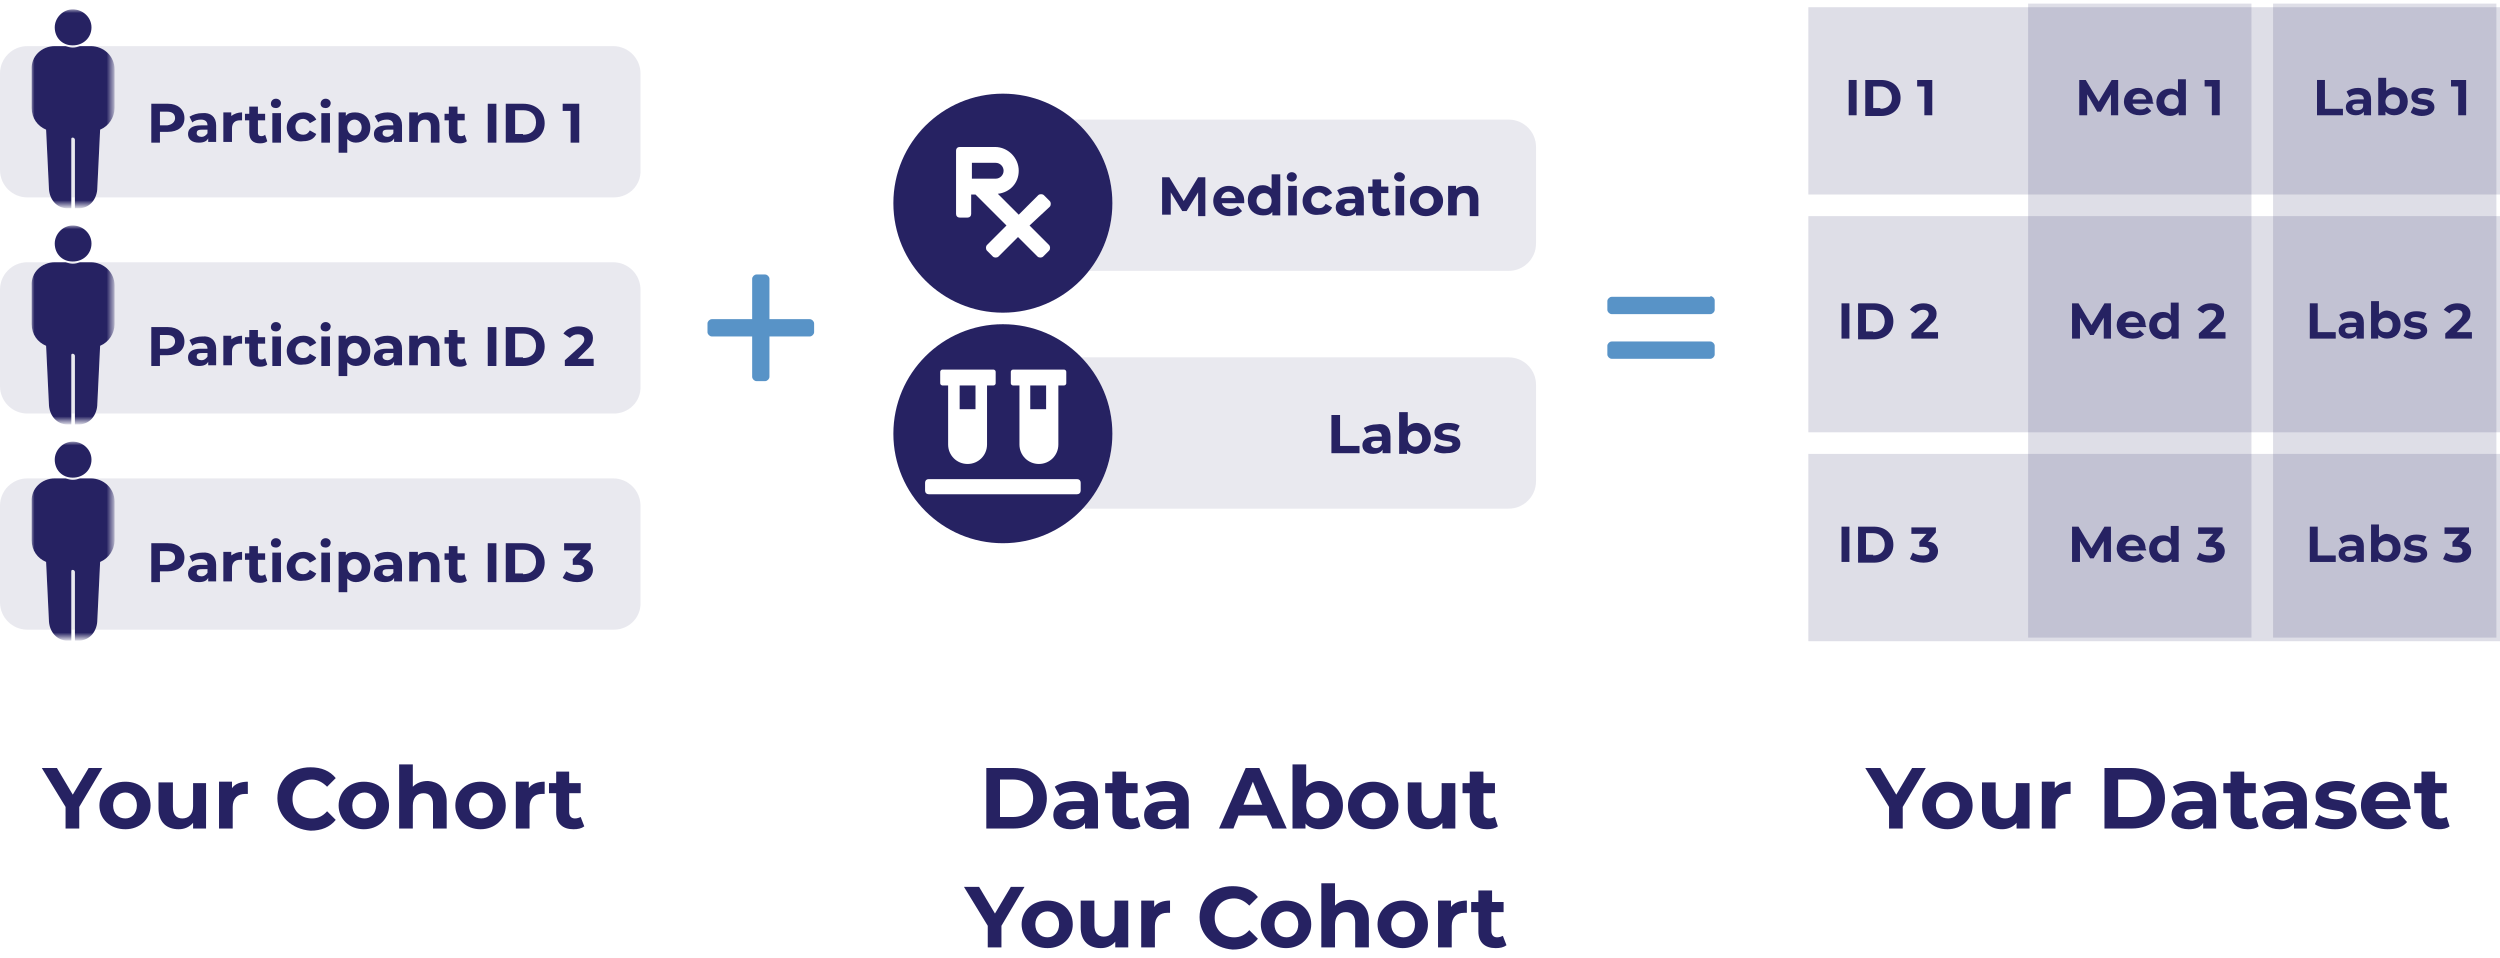 <?xml version="1.0" encoding="utf-8"?>
<!-- Generator: Adobe Illustrator 23.0.4, SVG Export Plug-In . SVG Version: 6.00 Build 0)  -->
<svg version="1.1" id="Layer_1" xmlns="http://www.w3.org/2000/svg" xmlns:xlink="http://www.w3.org/1999/xlink" x="0px" y="0px"
	 viewBox="0 0 347 133" style="enable-background:new 0 0 347 133;" xml:space="preserve">
<style type="text/css">
	.st0{fill-rule:evenodd;clip-rule:evenodd;fill:#262262;fill-opacity:0.1;}
	.st1{enable-background:new    ;}
	.st2{fill:#262262;}
	.st3{filter:url(#Adobe_OpacityMaskFilter);}
	.st4{fill-rule:evenodd;clip-rule:evenodd;fill:#FFFFFF;}
	.st5{mask:url(#mask-2_1_);fill-rule:evenodd;clip-rule:evenodd;fill:#FFFFFF;}
	.st6{filter:url(#Adobe_OpacityMaskFilter_1_);}
	.st7{mask:url(#mask-2_2_);fill-rule:evenodd;clip-rule:evenodd;fill:#262262;}
	.st8{filter:url(#Adobe_OpacityMaskFilter_2_);}
	.st9{mask:url(#mask-4_1_);fill-rule:evenodd;clip-rule:evenodd;fill:#FFFFFF;}
	.st10{filter:url(#Adobe_OpacityMaskFilter_3_);}
	.st11{mask:url(#mask-4_2_);fill-rule:evenodd;clip-rule:evenodd;fill:#262262;}
	.st12{filter:url(#Adobe_OpacityMaskFilter_4_);}
	.st13{mask:url(#mask-6_1_);fill-rule:evenodd;clip-rule:evenodd;fill:#FFFFFF;}
	.st14{filter:url(#Adobe_OpacityMaskFilter_5_);}
	.st15{mask:url(#mask-6_2_);fill-rule:evenodd;clip-rule:evenodd;fill:#262262;}
	.st16{fill-rule:evenodd;clip-rule:evenodd;fill:#262262;fill-opacity:0.15;}
	.st17{opacity:0.75;fill:#216FB4;enable-background:new    ;}
	.st18{fill:#FFFFFF;}
</style>
<title>Group 9</title>
<desc>Created with Sketch.</desc>
<g id="DATA-TAB">
	<g id="DATA-TAB-v3" transform="translate(-522, -270)">
		<g id="Group-9" transform="translate(522, 267)">
			<g id="Group-5">
				<g id="Group-19">
					<path id="Rectangle" class="st0" d="M85.2,30.4H3.8c-2.1,0-3.8-1.7-3.8-3.8V13.2c0-2.1,1.7-3.8,3.8-3.8h81.3
						c2.1,0,3.8,1.7,3.8,3.8v13.4C89,28.7,87.3,30.4,85.2,30.4z"/>
					<g class="st1">
						<path class="st2" d="M25.6,19.4c0,1.2-0.9,1.9-2.3,1.9h-1.1v1.5h-1.2v-5.4h2.3C24.7,17.4,25.6,18.2,25.6,19.4z M24.3,19.4
							c0-0.6-0.4-0.9-1.1-0.9h-1v1.9h1C23.9,20.3,24.3,19.9,24.3,19.4z"/>
						<path class="st2" d="M30,20.4v2.3h-1.1v-0.5c-0.2,0.4-0.6,0.6-1.3,0.6c-1,0-1.5-0.5-1.5-1.2c0-0.7,0.5-1.2,1.8-1.2h0.9
							c0-0.5-0.3-0.8-0.9-0.8c-0.4,0-0.9,0.1-1.2,0.4l-0.4-0.8c0.5-0.3,1.1-0.5,1.8-0.5C29.2,18.6,30,19.2,30,20.4z M28.8,21.5V21
							H28c-0.6,0-0.7,0.2-0.7,0.5c0,0.3,0.3,0.5,0.7,0.5C28.3,22,28.6,21.8,28.8,21.5z"/>
						<path class="st2" d="M33.6,18.6v1.1c-0.1,0-0.2,0-0.3,0c-0.7,0-1.1,0.4-1.1,1.1v1.9H31v-4.1h1.1v0.5
							C32.5,18.8,33,18.6,33.6,18.6z"/>
						<path class="st2" d="M37.1,22.6c-0.2,0.2-0.6,0.3-1,0.3c-1,0-1.5-0.5-1.5-1.5v-1.7H34v-0.9h0.6v-1h1.2v1h1v0.9h-1v1.7
							c0,0.4,0.2,0.5,0.5,0.5c0.2,0,0.4-0.1,0.5-0.2L37.1,22.6z"/>
						<path class="st2" d="M37.6,17.4c0-0.4,0.3-0.7,0.7-0.7s0.7,0.3,0.7,0.6c0,0.4-0.3,0.7-0.7,0.7S37.6,17.8,37.6,17.4z
							 M37.8,18.7H39v4.1h-1.2V18.7z"/>
						<path class="st2" d="M39.8,20.7c0-1.2,1-2.1,2.3-2.1c0.9,0,1.5,0.4,1.8,1L43,20.1c-0.2-0.4-0.6-0.6-0.9-0.6
							c-0.6,0-1.1,0.4-1.1,1.1s0.5,1.1,1.1,1.1c0.4,0,0.7-0.2,0.9-0.6l0.9,0.5c-0.3,0.7-1,1-1.8,1C40.7,22.8,39.8,21.9,39.8,20.7z"
							/>
						<path class="st2" d="M44.5,17.4c0-0.4,0.3-0.7,0.7-0.7s0.7,0.3,0.7,0.6c0,0.4-0.3,0.7-0.7,0.7S44.5,17.8,44.5,17.4z
							 M44.6,18.7h1.2v4.1h-1.2V18.7z"/>
						<path class="st2" d="M51.4,20.7c0,1.3-0.9,2.1-2,2.1c-0.5,0-0.9-0.2-1.2-0.5v1.9h-1.2v-5.6H48v0.5c0.3-0.4,0.7-0.5,1.3-0.5
							C50.5,18.6,51.4,19.4,51.4,20.7z M50.2,20.7c0-0.7-0.5-1.1-1-1.1s-1,0.4-1,1.1s0.5,1.1,1,1.1S50.2,21.4,50.2,20.7z"/>
						<path class="st2" d="M55.8,20.4v2.3h-1.1v-0.5c-0.2,0.4-0.6,0.6-1.3,0.6c-1,0-1.5-0.5-1.5-1.2c0-0.7,0.5-1.2,1.8-1.2h0.9
							c0-0.5-0.3-0.8-0.9-0.8c-0.4,0-0.9,0.1-1.2,0.4L52,19.1c0.5-0.3,1.1-0.5,1.8-0.5C55,18.6,55.8,19.2,55.8,20.4z M54.6,21.5V21
							h-0.8c-0.6,0-0.7,0.2-0.7,0.5c0,0.3,0.3,0.5,0.7,0.5C54.1,22,54.4,21.8,54.6,21.5z"/>
						<path class="st2" d="M61,20.4v2.4h-1.2v-2.2c0-0.7-0.3-1-0.8-1c-0.6,0-1,0.4-1,1.1v2h-1.2v-4.1H58v0.5
							c0.3-0.4,0.8-0.5,1.4-0.5C60.3,18.6,61,19.2,61,20.4z"/>
						<path class="st2" d="M64.8,22.6c-0.2,0.2-0.6,0.3-1,0.3c-1,0-1.5-0.5-1.5-1.5v-1.7h-0.6v-0.9h0.6v-1h1.2v1h1v0.9h-1v1.7
							c0,0.4,0.2,0.5,0.5,0.5c0.2,0,0.4-0.1,0.5-0.2L64.8,22.6z"/>
						<path class="st2" d="M67.7,17.4h1.2v5.4h-1.2V17.4z"/>
						<path class="st2" d="M70.2,17.4h2.4c1.8,0,3,1.1,3,2.7c0,1.6-1.2,2.7-3,2.7h-2.4V17.4z M72.6,21.7c1.1,0,1.8-0.6,1.8-1.7
							s-0.7-1.7-1.8-1.7h-1.1v3.3H72.6z"/>
						<path class="st2" d="M80.4,17.4v5.4h-1.2v-4.4h-1.1v-1H80.4z"/>
					</g>
					<g id="Group-3" transform="translate(2.898, 0)">
						<g id="Clip-2">
						</g>
						<defs>
							<filter id="Adobe_OpacityMaskFilter" filterUnits="userSpaceOnUse" x="1.4" y="4.3" width="11.6" height="27.5">
								<feColorMatrix  type="matrix" values="1 0 0 0 0  0 1 0 0 0  0 0 1 0 0  0 0 0 1 0"/>
							</filter>
						</defs>
						<mask maskUnits="userSpaceOnUse" x="1.4" y="4.3" width="11.6" height="27.5" id="mask-2_1_">
							<g class="st3">
								<polygon id="path-1_1_" class="st4" points="0,0 14.2,0 14.2,34.5 0,34.5 								"/>
							</g>
						</mask>
						<path id="Fill-1" class="st5" d="M7.2,4.3c1.4,0,2.6,1.1,2.6,2.5c0,1.4-1.1,2.5-2.6,2.5S4.7,8.2,4.7,6.8
							C4.7,5.5,5.8,4.3,7.2,4.3 M4.7,9.4h1.5c0.3,0.1,0.7,0.2,1,0.2c0.4,0,0.7-0.1,1-0.2h1.5c1.8,0,3.3,1.4,3.3,3.2V18
							c0,1.3-0.8,2.5-2,3l-0.4,8.3c-0.1,1.4-1.1,2.6-2.5,2.6H7.5v-9.5c0-0.1-0.1-0.3-0.3-0.3S7,22.2,7,22.4v9.5l-0.6,0
							c-1.4,0-2.4-1.2-2.5-2.6L3.5,21c-1.2-0.5-2-1.6-2-3v-5.4C1.4,10.8,2.9,9.4,4.7,9.4"/>
						<defs>
							<filter id="Adobe_OpacityMaskFilter_1_" filterUnits="userSpaceOnUse" x="1.4" y="4.3" width="11.6" height="27.5">
								<feColorMatrix  type="matrix" values="1 0 0 0 0  0 1 0 0 0  0 0 1 0 0  0 0 0 1 0"/>
							</filter>
						</defs>
						<mask maskUnits="userSpaceOnUse" x="1.4" y="4.3" width="11.6" height="27.5" id="mask-2_2_">
							<g class="st6">
								<polygon id="path-1_2_" class="st4" points="0,0 14.2,0 14.2,34.5 0,34.5 								"/>
							</g>
						</mask>
						<path class="st7" d="M7.2,4.3c1.4,0,2.6,1.1,2.6,2.5c0,1.4-1.1,2.5-2.6,2.5S4.7,8.2,4.7,6.8C4.7,5.5,5.8,4.3,7.2,4.3 M4.7,9.4
							h1.5c0.3,0.1,0.7,0.2,1,0.2c0.4,0,0.7-0.1,1-0.2h1.5c1.8,0,3.3,1.4,3.3,3.2V18c0,1.3-0.8,2.5-2,3l-0.4,8.3
							c-0.1,1.4-1.1,2.6-2.5,2.6H7.5v-9.5c0-0.1-0.1-0.3-0.3-0.3S7,22.2,7,22.4v9.5l-0.6,0c-1.4,0-2.4-1.2-2.5-2.6L3.5,21
							c-1.2-0.5-2-1.6-2-3v-5.4C1.4,10.8,2.9,9.4,4.7,9.4"/>
					</g>
				</g>
				<g transform="translate(0, 30)">
					<path class="st0" d="M85.2,30.4H3.8c-2.1,0-3.8-1.7-3.8-3.8V13.2c0-2.1,1.7-3.8,3.8-3.8h81.3c2.1,0,3.8,1.7,3.8,3.8v13.4
						C89,28.7,87.3,30.4,85.2,30.4z"/>
					<g class="st1">
						<path class="st2" d="M25.6,20.4c0,1.2-0.9,1.9-2.3,1.9h-1.1v1.5h-1.2v-5.4h2.3C24.7,18.4,25.6,19.2,25.6,20.4z M24.3,20.4
							c0-0.6-0.4-0.9-1.1-0.9h-1v1.9h1C23.9,21.3,24.3,20.9,24.3,20.4z"/>
						<path class="st2" d="M30,21.4v2.3h-1.1v-0.5c-0.2,0.4-0.6,0.6-1.3,0.6c-1,0-1.5-0.5-1.5-1.2c0-0.7,0.5-1.2,1.8-1.2h0.9
							c0-0.5-0.3-0.8-0.9-0.8c-0.4,0-0.9,0.1-1.2,0.4l-0.4-0.8c0.5-0.3,1.1-0.5,1.8-0.5C29.2,19.6,30,20.2,30,21.4z M28.8,22.5V22
							H28c-0.6,0-0.7,0.2-0.7,0.5c0,0.3,0.3,0.5,0.7,0.5C28.3,23,28.6,22.8,28.8,22.5z"/>
						<path class="st2" d="M33.6,19.6v1.1c-0.1,0-0.2,0-0.3,0c-0.7,0-1.1,0.4-1.1,1.1v1.9H31v-4.1h1.1v0.5
							C32.5,19.8,33,19.6,33.6,19.6z"/>
						<path class="st2" d="M37.1,23.6c-0.2,0.2-0.6,0.3-1,0.3c-1,0-1.5-0.5-1.5-1.5v-1.7H34v-0.9h0.6v-1h1.2v1h1v0.9h-1v1.7
							c0,0.4,0.2,0.5,0.5,0.5c0.2,0,0.4-0.1,0.5-0.2L37.1,23.6z"/>
						<path class="st2" d="M37.6,18.4c0-0.4,0.3-0.7,0.7-0.7s0.7,0.3,0.7,0.6c0,0.4-0.3,0.7-0.7,0.7S37.6,18.8,37.6,18.4z
							 M37.8,19.7H39v4.1h-1.2V19.7z"/>
						<path class="st2" d="M39.8,21.7c0-1.2,1-2.1,2.3-2.1c0.9,0,1.5,0.4,1.8,1L43,21.1c-0.2-0.4-0.6-0.6-0.9-0.6
							c-0.6,0-1.1,0.4-1.1,1.1s0.5,1.1,1.1,1.1c0.4,0,0.7-0.2,0.9-0.6l0.9,0.5c-0.3,0.7-1,1-1.8,1C40.7,23.8,39.8,22.9,39.8,21.7z"
							/>
						<path class="st2" d="M44.5,18.4c0-0.4,0.3-0.7,0.7-0.7s0.7,0.3,0.7,0.6c0,0.4-0.3,0.7-0.7,0.7S44.5,18.8,44.5,18.4z
							 M44.6,19.7h1.2v4.1h-1.2V19.7z"/>
						<path class="st2" d="M51.4,21.7c0,1.3-0.9,2.1-2,2.1c-0.5,0-0.9-0.2-1.2-0.5v1.9h-1.2v-5.6H48v0.5c0.3-0.4,0.7-0.5,1.3-0.5
							C50.5,19.6,51.4,20.4,51.4,21.7z M50.2,21.7c0-0.7-0.5-1.1-1-1.1s-1,0.4-1,1.1s0.5,1.1,1,1.1S50.2,22.4,50.2,21.7z"/>
						<path class="st2" d="M55.8,21.4v2.3h-1.1v-0.5c-0.2,0.4-0.6,0.6-1.3,0.6c-1,0-1.5-0.5-1.5-1.2c0-0.7,0.5-1.2,1.8-1.2h0.9
							c0-0.5-0.3-0.8-0.9-0.8c-0.4,0-0.9,0.1-1.2,0.4L52,20.1c0.5-0.3,1.1-0.5,1.8-0.5C55,19.6,55.8,20.2,55.8,21.4z M54.6,22.5V22
							h-0.8c-0.6,0-0.7,0.2-0.7,0.5c0,0.3,0.3,0.5,0.7,0.5C54.1,23,54.4,22.8,54.6,22.5z"/>
						<path class="st2" d="M61,21.4v2.4h-1.2v-2.2c0-0.7-0.3-1-0.8-1c-0.6,0-1,0.4-1,1.1v2h-1.2v-4.1H58v0.5
							c0.3-0.4,0.8-0.5,1.4-0.5C60.3,19.6,61,20.2,61,21.4z"/>
						<path class="st2" d="M64.8,23.6c-0.2,0.2-0.6,0.3-1,0.3c-1,0-1.5-0.5-1.5-1.5v-1.7h-0.6v-0.9h0.6v-1h1.2v1h1v0.9h-1v1.7
							c0,0.4,0.2,0.5,0.5,0.5c0.2,0,0.4-0.1,0.5-0.2L64.8,23.6z"/>
						<path class="st2" d="M67.7,18.4h1.2v5.4h-1.2V18.4z"/>
						<path class="st2" d="M70.2,18.4h2.4c1.8,0,3,1.1,3,2.7c0,1.6-1.2,2.7-3,2.7h-2.4V18.4z M72.6,22.7c1.1,0,1.8-0.6,1.8-1.7
							s-0.7-1.7-1.8-1.7h-1.1v3.3H72.6z"/>
						<path class="st2" d="M82.4,22.8v1h-4V23l2.1-1.9c0.5-0.5,0.6-0.7,0.6-1c0-0.4-0.3-0.7-0.9-0.7c-0.5,0-0.8,0.2-1.1,0.5
							l-0.9-0.6c0.4-0.6,1.2-1,2.1-1c1.2,0,2,0.6,2,1.6c0,0.5-0.1,1-0.9,1.7l-1.2,1.2H82.4z"/>
					</g>
					<g transform="translate(2.898, 0)">
						<defs>
							<filter id="Adobe_OpacityMaskFilter_2_" filterUnits="userSpaceOnUse" x="1.4" y="4.3" width="11.6" height="27.5">
								<feColorMatrix  type="matrix" values="1 0 0 0 0  0 1 0 0 0  0 0 1 0 0  0 0 0 1 0"/>
							</filter>
						</defs>
						<mask maskUnits="userSpaceOnUse" x="1.4" y="4.3" width="11.6" height="27.5" id="mask-4_1_">
							<g class="st8">
								<polygon id="path-3_1_" class="st4" points="0,0 14.2,0 14.2,34.5 0,34.5 								"/>
							</g>
						</mask>
						<path class="st9" d="M7.2,4.3c1.4,0,2.6,1.1,2.6,2.5c0,1.4-1.1,2.5-2.6,2.5S4.7,8.2,4.7,6.8C4.7,5.5,5.8,4.3,7.2,4.3 M4.7,9.4
							h1.5c0.3,0.1,0.7,0.2,1,0.2c0.4,0,0.7-0.1,1-0.2h1.5c1.8,0,3.3,1.4,3.3,3.2V18c0,1.3-0.8,2.5-2,3l-0.4,8.3
							c-0.1,1.4-1.1,2.6-2.5,2.6H7.5v-9.5c0-0.1-0.1-0.3-0.3-0.3S7,22.2,7,22.4v9.5l-0.6,0c-1.4,0-2.4-1.2-2.5-2.6L3.5,21
							c-1.2-0.5-2-1.6-2-3v-5.4C1.4,10.8,2.9,9.4,4.7,9.4"/>
						<defs>
							<filter id="Adobe_OpacityMaskFilter_3_" filterUnits="userSpaceOnUse" x="1.4" y="4.3" width="11.6" height="27.5">
								<feColorMatrix  type="matrix" values="1 0 0 0 0  0 1 0 0 0  0 0 1 0 0  0 0 0 1 0"/>
							</filter>
						</defs>
						<mask maskUnits="userSpaceOnUse" x="1.4" y="4.3" width="11.6" height="27.5" id="mask-4_2_">
							<g class="st10">
								<polygon id="path-3_2_" class="st4" points="0,0 14.2,0 14.2,34.5 0,34.5 								"/>
							</g>
						</mask>
						<path class="st11" d="M7.2,4.3c1.4,0,2.6,1.1,2.6,2.5c0,1.4-1.1,2.5-2.6,2.5S4.7,8.2,4.7,6.8C4.7,5.5,5.8,4.3,7.2,4.3
							 M4.7,9.4h1.5c0.3,0.1,0.7,0.2,1,0.2c0.4,0,0.7-0.1,1-0.2h1.5c1.8,0,3.3,1.4,3.3,3.2V18c0,1.3-0.8,2.5-2,3l-0.4,8.3
							c-0.1,1.4-1.1,2.6-2.5,2.6H7.5v-9.5c0-0.1-0.1-0.3-0.3-0.3S7,22.2,7,22.4v9.5l-0.6,0c-1.4,0-2.4-1.2-2.5-2.6L3.5,21
							c-1.2-0.5-2-1.6-2-3v-5.4C1.4,10.8,2.9,9.4,4.7,9.4"/>
					</g>
				</g>
				<g transform="translate(0, 60)">
					<path class="st0" d="M85.2,30.4H3.8c-2.1,0-3.8-1.7-3.8-3.8V13.2c0-2.1,1.7-3.8,3.8-3.8h81.3c2.1,0,3.8,1.7,3.8,3.8v13.4
						C89,28.7,87.3,30.4,85.2,30.4z"/>
					<g class="st1">
						<path class="st2" d="M25.6,20.4c0,1.2-0.9,1.9-2.3,1.9h-1.1v1.5h-1.2v-5.4h2.3C24.7,18.4,25.6,19.2,25.6,20.4z M24.3,20.4
							c0-0.6-0.4-0.9-1.1-0.9h-1v1.9h1C23.9,21.3,24.3,20.9,24.3,20.4z"/>
						<path class="st2" d="M30,21.4v2.3h-1.1v-0.5c-0.2,0.4-0.6,0.6-1.3,0.6c-1,0-1.5-0.5-1.5-1.2c0-0.7,0.5-1.2,1.8-1.2h0.9
							c0-0.5-0.3-0.8-0.9-0.8c-0.4,0-0.9,0.1-1.2,0.4l-0.4-0.8c0.5-0.3,1.1-0.5,1.8-0.5C29.2,19.6,30,20.2,30,21.4z M28.8,22.5V22
							H28c-0.6,0-0.7,0.2-0.7,0.5c0,0.3,0.3,0.5,0.7,0.5C28.3,23,28.6,22.8,28.8,22.5z"/>
						<path class="st2" d="M33.6,19.6v1.1c-0.1,0-0.2,0-0.3,0c-0.7,0-1.1,0.4-1.1,1.1v1.9H31v-4.1h1.1v0.5
							C32.5,19.8,33,19.6,33.6,19.6z"/>
						<path class="st2" d="M37.1,23.6c-0.2,0.2-0.6,0.3-1,0.3c-1,0-1.5-0.5-1.5-1.5v-1.7H34v-0.9h0.6v-1h1.2v1h1v0.9h-1v1.7
							c0,0.4,0.2,0.5,0.5,0.5c0.2,0,0.4-0.1,0.5-0.2L37.1,23.6z"/>
						<path class="st2" d="M37.6,18.4c0-0.4,0.3-0.7,0.7-0.7s0.7,0.3,0.7,0.6c0,0.4-0.3,0.7-0.7,0.7S37.6,18.8,37.6,18.4z
							 M37.8,19.7H39v4.1h-1.2V19.7z"/>
						<path class="st2" d="M39.8,21.7c0-1.2,1-2.1,2.3-2.1c0.9,0,1.5,0.4,1.8,1L43,21.1c-0.2-0.4-0.6-0.6-0.9-0.6
							c-0.6,0-1.1,0.4-1.1,1.1s0.5,1.1,1.1,1.1c0.4,0,0.7-0.2,0.9-0.6l0.9,0.5c-0.3,0.7-1,1-1.8,1C40.7,23.8,39.8,22.9,39.8,21.7z"
							/>
						<path class="st2" d="M44.5,18.4c0-0.4,0.3-0.7,0.7-0.7s0.7,0.3,0.7,0.6c0,0.4-0.3,0.7-0.7,0.7S44.5,18.8,44.5,18.4z
							 M44.6,19.7h1.2v4.1h-1.2V19.7z"/>
						<path class="st2" d="M51.4,21.7c0,1.3-0.9,2.1-2,2.1c-0.5,0-0.9-0.2-1.2-0.5v1.9h-1.2v-5.6H48v0.5c0.3-0.4,0.7-0.5,1.3-0.5
							C50.5,19.6,51.4,20.4,51.4,21.7z M50.2,21.7c0-0.7-0.5-1.1-1-1.1s-1,0.4-1,1.1s0.5,1.1,1,1.1S50.2,22.4,50.2,21.7z"/>
						<path class="st2" d="M55.8,21.4v2.3h-1.1v-0.5c-0.2,0.4-0.6,0.6-1.3,0.6c-1,0-1.5-0.5-1.5-1.2c0-0.7,0.5-1.2,1.8-1.2h0.9
							c0-0.5-0.3-0.8-0.9-0.8c-0.4,0-0.9,0.1-1.2,0.4L52,20.1c0.5-0.3,1.1-0.5,1.8-0.5C55,19.6,55.8,20.2,55.8,21.4z M54.6,22.5V22
							h-0.8c-0.6,0-0.7,0.2-0.7,0.5c0,0.3,0.3,0.5,0.7,0.5C54.1,23,54.4,22.8,54.6,22.5z"/>
						<path class="st2" d="M61,21.4v2.4h-1.2v-2.2c0-0.7-0.3-1-0.8-1c-0.6,0-1,0.4-1,1.1v2h-1.2v-4.1H58v0.5
							c0.3-0.4,0.8-0.5,1.4-0.5C60.3,19.6,61,20.2,61,21.4z"/>
						<path class="st2" d="M64.8,23.6c-0.2,0.2-0.6,0.3-1,0.3c-1,0-1.5-0.5-1.5-1.5v-1.7h-0.6v-0.9h0.6v-1h1.2v1h1v0.9h-1v1.7
							c0,0.4,0.2,0.5,0.5,0.5c0.2,0,0.4-0.1,0.5-0.2L64.8,23.6z"/>
						<path class="st2" d="M67.7,18.4h1.2v5.4h-1.2V18.4z"/>
						<path class="st2" d="M70.2,18.4h2.4c1.8,0,3,1.1,3,2.7c0,1.6-1.2,2.7-3,2.7h-2.4V18.4z M72.6,22.7c1.1,0,1.8-0.6,1.8-1.7
							s-0.7-1.7-1.8-1.7h-1.1v3.3H72.6z"/>
						<path class="st2" d="M82.3,22.1c0,0.9-0.7,1.7-2.2,1.7c-0.7,0-1.5-0.2-2-0.6l0.5-0.9c0.4,0.3,1,0.5,1.5,0.5c0.6,0,1-0.3,1-0.7
							c0-0.4-0.3-0.7-1-0.7h-0.6v-0.8l1.1-1.2h-2.3v-1h3.7v0.8l-1.2,1.4C81.8,20.7,82.3,21.3,82.3,22.1z"/>
					</g>
					<g transform="translate(2.898, 0)">
						<defs>
							<filter id="Adobe_OpacityMaskFilter_4_" filterUnits="userSpaceOnUse" x="1.4" y="4.3" width="11.6" height="27.5">
								<feColorMatrix  type="matrix" values="1 0 0 0 0  0 1 0 0 0  0 0 1 0 0  0 0 0 1 0"/>
							</filter>
						</defs>
						<mask maskUnits="userSpaceOnUse" x="1.4" y="4.3" width="11.6" height="27.5" id="mask-6_1_">
							<g class="st12">
								<polygon id="path-5_1_" class="st4" points="0,0 14.2,0 14.2,34.5 0,34.5 								"/>
							</g>
						</mask>
						<path class="st13" d="M7.2,4.3c1.4,0,2.6,1.1,2.6,2.5c0,1.4-1.1,2.5-2.6,2.5S4.7,8.2,4.7,6.8C4.7,5.5,5.8,4.3,7.2,4.3
							 M4.7,9.4h1.5c0.3,0.1,0.7,0.2,1,0.2c0.4,0,0.7-0.1,1-0.2h1.5c1.8,0,3.3,1.4,3.3,3.2V18c0,1.3-0.8,2.5-2,3l-0.4,8.3
							c-0.1,1.4-1.1,2.6-2.5,2.6H7.5v-9.5c0-0.1-0.1-0.3-0.3-0.3S7,22.2,7,22.4v9.5l-0.6,0c-1.4,0-2.4-1.2-2.5-2.6L3.5,21
							c-1.2-0.5-2-1.6-2-3v-5.4C1.4,10.8,2.9,9.4,4.7,9.4"/>
						<defs>
							<filter id="Adobe_OpacityMaskFilter_5_" filterUnits="userSpaceOnUse" x="1.4" y="4.3" width="11.6" height="27.5">
								<feColorMatrix  type="matrix" values="1 0 0 0 0  0 1 0 0 0  0 0 1 0 0  0 0 0 1 0"/>
							</filter>
						</defs>
						<mask maskUnits="userSpaceOnUse" x="1.4" y="4.3" width="11.6" height="27.5" id="mask-6_2_">
							<g class="st14">
								<polygon id="path-5_2_" class="st4" points="0,0 14.2,0 14.2,34.5 0,34.5 								"/>
							</g>
						</mask>
						<path class="st15" d="M7.2,4.3c1.4,0,2.6,1.1,2.6,2.5c0,1.4-1.1,2.5-2.6,2.5S4.7,8.2,4.7,6.8C4.7,5.5,5.8,4.3,7.2,4.3
							 M4.7,9.4h1.5c0.3,0.1,0.7,0.2,1,0.2c0.4,0,0.7-0.1,1-0.2h1.5c1.8,0,3.3,1.4,3.3,3.2V18c0,1.3-0.8,2.5-2,3l-0.4,8.3
							c-0.1,1.4-1.1,2.6-2.5,2.6H7.5v-9.5c0-0.1-0.1-0.3-0.3-0.3S7,22.2,7,22.4v9.5l-0.6,0c-1.4,0-2.4-1.2-2.5-2.6L3.5,21
							c-1.2-0.5-2-1.6-2-3v-5.4C1.4,10.8,2.9,9.4,4.7,9.4"/>
					</g>
				</g>
				<g class="st1">
					<path class="st2" d="M11,115v3H9.1v-3l-3.3-5.4h2.1l2.2,3.7l2.2-3.7h1.9L11,115z"/>
					<path class="st2" d="M13.8,114.8c0-1.9,1.5-3.3,3.6-3.3c2.1,0,3.5,1.4,3.5,3.3c0,1.9-1.5,3.3-3.5,3.3
						C15.3,118.1,13.8,116.7,13.8,114.8z M19,114.8c0-1.1-0.7-1.8-1.6-1.8c-0.9,0-1.7,0.7-1.7,1.8s0.7,1.8,1.7,1.8
						C18.3,116.6,19,115.9,19,114.8z"/>
					<path class="st2" d="M28.6,111.5v6.5h-1.8v-0.8c-0.5,0.6-1.2,0.9-2,0.9c-1.6,0-2.8-0.9-2.8-2.9v-3.6H24v3.4
						c0,1.1,0.5,1.6,1.3,1.6c0.9,0,1.5-0.6,1.5-1.7v-3.2H28.6z"/>
					<path class="st2" d="M34.4,111.5v1.7c-0.2,0-0.3,0-0.4,0c-1,0-1.7,0.6-1.7,1.8v3h-1.9v-6.5h1.8v0.9
						C32.6,111.8,33.4,111.5,34.4,111.5z"/>
					<path class="st2" d="M38.5,113.8c0-2.5,1.9-4.3,4.6-4.3c1.5,0,2.7,0.5,3.5,1.5l-1.2,1.2c-0.6-0.6-1.3-1-2.1-1
						c-1.6,0-2.7,1.1-2.7,2.7c0,1.6,1.1,2.7,2.7,2.7c0.8,0,1.5-0.3,2.1-1l1.2,1.2c-0.8,1-2,1.5-3.5,1.5
						C40.5,118.1,38.5,116.3,38.5,113.8z"/>
					<path class="st2" d="M47,114.8c0-1.9,1.5-3.3,3.5-3.3c2.1,0,3.5,1.4,3.5,3.3c0,1.9-1.5,3.3-3.5,3.3
						C48.5,118.1,47,116.7,47,114.8z M52.2,114.8c0-1.1-0.7-1.8-1.6-1.8c-0.9,0-1.7,0.7-1.7,1.8s0.7,1.8,1.7,1.8
						C51.5,116.6,52.2,115.9,52.2,114.8z"/>
					<path class="st2" d="M62,114.3v3.7h-1.9v-3.4c0-1-0.5-1.5-1.3-1.5c-0.9,0-1.5,0.6-1.5,1.7v3.2h-1.9v-8.9h1.9v3.1
						c0.5-0.5,1.2-0.8,2.1-0.8C60.8,111.5,62,112.3,62,114.3z"/>
					<path class="st2" d="M63.2,114.8c0-1.9,1.5-3.3,3.5-3.3s3.5,1.4,3.5,3.3c0,1.9-1.5,3.3-3.5,3.3S63.2,116.7,63.2,114.8z
						 M68.4,114.8c0-1.1-0.7-1.8-1.6-1.8s-1.7,0.7-1.7,1.8s0.7,1.8,1.7,1.8S68.4,115.9,68.4,114.8z"/>
					<path class="st2" d="M75.6,111.5v1.7c-0.2,0-0.3,0-0.4,0c-1,0-1.7,0.6-1.7,1.8v3h-1.9v-6.5h1.8v0.9
						C73.8,111.8,74.6,111.5,75.6,111.5z"/>
					<path class="st2" d="M81.1,117.7c-0.4,0.3-0.9,0.4-1.5,0.4c-1.5,0-2.4-0.8-2.4-2.3v-2.7h-1v-1.4h1v-1.6H79v1.6h1.6v1.4H79v2.6
						c0,0.6,0.3,0.9,0.8,0.9c0.3,0,0.6-0.1,0.8-0.2L81.1,117.7z"/>
				</g>
				<g class="st1">
					<path class="st2" d="M136.9,109.6h3.8c2.7,0,4.6,1.7,4.6,4.2c0,2.5-1.9,4.2-4.6,4.2h-3.8V109.6z M140.6,116.4
						c1.7,0,2.8-1,2.8-2.6c0-1.6-1.1-2.6-2.8-2.6h-1.8v5.2H140.6z"/>
					<path class="st2" d="M152.4,114.3v3.7h-1.8v-0.8c-0.3,0.6-1,0.9-2,0.9c-1.5,0-2.4-0.8-2.4-2c0-1.1,0.8-1.9,2.8-1.9h1.5
						c0-0.8-0.5-1.3-1.5-1.3c-0.7,0-1.4,0.2-1.9,0.6l-0.7-1.3c0.7-0.5,1.8-0.8,2.8-0.8C151.3,111.5,152.4,112.4,152.4,114.3z
						 M150.5,116v-0.7h-1.3c-0.9,0-1.2,0.3-1.2,0.8c0,0.5,0.4,0.8,1.1,0.8C149.8,116.8,150.3,116.5,150.5,116z"/>
					<path class="st2" d="M158.3,117.7c-0.4,0.3-0.9,0.4-1.5,0.4c-1.5,0-2.4-0.8-2.4-2.3v-2.7h-1v-1.4h1v-1.6h1.9v1.6h1.6v1.4h-1.6
						v2.6c0,0.6,0.3,0.9,0.8,0.9c0.3,0,0.6-0.1,0.8-0.2L158.3,117.7z"/>
					<path class="st2" d="M165,114.3v3.7h-1.8v-0.8c-0.3,0.6-1,0.9-2,0.9c-1.5,0-2.4-0.8-2.4-2c0-1.1,0.8-1.9,2.8-1.9h1.5
						c0-0.8-0.5-1.3-1.5-1.3c-0.7,0-1.4,0.2-1.9,0.6l-0.7-1.3c0.7-0.5,1.8-0.8,2.8-0.8C163.9,111.5,165,112.4,165,114.3z M163.2,116
						v-0.7h-1.3c-0.9,0-1.2,0.3-1.2,0.8c0,0.5,0.4,0.8,1.1,0.8C162.4,116.8,163,116.5,163.2,116z"/>
					<path class="st2" d="M175.8,116.2h-3.9l-0.7,1.8h-2l3.7-8.4h1.9l3.8,8.4h-2L175.8,116.2z M175.2,114.7l-1.3-3.2l-1.3,3.2H175.2
						z"/>
					<path class="st2" d="M186.4,114.8c0,2-1.4,3.3-3.2,3.3c-0.9,0-1.6-0.3-2-0.8v0.7h-1.8v-8.9h1.9v3.1c0.5-0.5,1.1-0.8,1.9-0.8
						C184.9,111.5,186.4,112.7,186.4,114.8z M184.5,114.8c0-1.1-0.7-1.8-1.6-1.8s-1.6,0.7-1.6,1.8s0.7,1.8,1.6,1.8
						S184.5,115.9,184.5,114.8z"/>
					<path class="st2" d="M187.1,114.8c0-1.9,1.5-3.3,3.5-3.3s3.5,1.4,3.5,3.3c0,1.9-1.5,3.3-3.5,3.3S187.1,116.7,187.1,114.8z
						 M192.3,114.8c0-1.1-0.7-1.8-1.6-1.8s-1.7,0.7-1.7,1.8s0.7,1.8,1.7,1.8S192.3,115.9,192.3,114.8z"/>
					<path class="st2" d="M202,111.5v6.5h-1.8v-0.8c-0.5,0.6-1.2,0.9-2,0.9c-1.6,0-2.8-0.9-2.8-2.9v-3.6h1.9v3.4
						c0,1.1,0.5,1.6,1.3,1.6c0.9,0,1.5-0.6,1.5-1.7v-3.2H202z"/>
					<path class="st2" d="M207.9,117.7c-0.4,0.3-0.9,0.4-1.5,0.4c-1.5,0-2.4-0.8-2.4-2.3v-2.7h-1v-1.4h1v-1.6h1.9v1.6h1.6v1.4h-1.6
						v2.6c0,0.6,0.3,0.9,0.8,0.9c0.3,0,0.6-0.1,0.8-0.2L207.9,117.7z"/>
				</g>
				<g class="st1">
					<path class="st2" d="M139,131.5v3h-1.9v-3l-3.3-5.4h2.1l2.2,3.7l2.2-3.7h1.9L139,131.5z"/>
					<path class="st2" d="M141.8,131.3c0-1.9,1.5-3.3,3.6-3.3c2.1,0,3.5,1.4,3.5,3.3c0,1.9-1.5,3.3-3.5,3.3
						C143.3,134.6,141.8,133.2,141.8,131.3z M147,131.3c0-1.1-0.7-1.8-1.6-1.8c-0.9,0-1.7,0.7-1.7,1.8s0.7,1.8,1.7,1.8
						C146.3,133.1,147,132.4,147,131.3z"/>
					<path class="st2" d="M156.6,128v6.5h-1.8v-0.8c-0.5,0.6-1.2,0.9-2,0.9c-1.6,0-2.8-0.9-2.8-2.9V128h1.9v3.4
						c0,1.1,0.5,1.6,1.3,1.6c0.9,0,1.5-0.6,1.5-1.7V128H156.6z"/>
					<path class="st2" d="M162.4,128v1.7c-0.2,0-0.3,0-0.4,0c-1,0-1.7,0.6-1.7,1.8v3h-1.9V128h1.8v0.9
						C160.6,128.3,161.4,128,162.4,128z"/>
					<path class="st2" d="M166.5,130.3c0-2.5,1.9-4.3,4.6-4.3c1.5,0,2.7,0.5,3.5,1.5l-1.2,1.2c-0.6-0.6-1.3-1-2.1-1
						c-1.6,0-2.7,1.1-2.7,2.7c0,1.6,1.1,2.7,2.7,2.7c0.8,0,1.5-0.3,2.1-1l1.2,1.2c-0.8,1-2,1.5-3.5,1.5
						C168.5,134.6,166.5,132.8,166.5,130.3z"/>
					<path class="st2" d="M175,131.3c0-1.9,1.5-3.3,3.5-3.3c2.1,0,3.5,1.4,3.5,3.3c0,1.9-1.5,3.3-3.5,3.3
						C176.5,134.6,175,133.2,175,131.3z M180.2,131.3c0-1.1-0.7-1.8-1.6-1.8c-0.9,0-1.7,0.7-1.7,1.8s0.7,1.8,1.7,1.8
						C179.5,133.1,180.2,132.4,180.2,131.3z"/>
					<path class="st2" d="M190,130.8v3.7h-1.9v-3.4c0-1-0.5-1.5-1.3-1.5c-0.9,0-1.5,0.6-1.5,1.7v3.2h-1.9v-8.9h1.9v3.1
						c0.5-0.5,1.2-0.8,2.1-0.8C188.8,128,190,128.8,190,130.8z"/>
					<path class="st2" d="M191.2,131.3c0-1.9,1.5-3.3,3.5-3.3s3.5,1.4,3.5,3.3c0,1.9-1.5,3.3-3.5,3.3S191.2,133.2,191.2,131.3z
						 M196.4,131.3c0-1.1-0.7-1.8-1.6-1.8s-1.7,0.7-1.7,1.8s0.7,1.8,1.7,1.8S196.4,132.4,196.4,131.3z"/>
					<path class="st2" d="M203.6,128v1.7c-0.2,0-0.3,0-0.4,0c-1,0-1.7,0.6-1.7,1.8v3h-1.9V128h1.8v0.9
						C201.8,128.3,202.6,128,203.6,128z"/>
					<path class="st2" d="M209.1,134.2c-0.4,0.3-0.9,0.4-1.5,0.4c-1.5,0-2.4-0.8-2.4-2.3v-2.7h-1v-1.4h1v-1.6h1.9v1.6h1.6v1.4H207
						v2.6c0,0.6,0.3,0.9,0.8,0.9c0.3,0,0.6-0.1,0.8-0.2L209.1,134.2z"/>
				</g>
				<g class="st1">
					<path class="st2" d="M264.1,115v3h-1.9v-3l-3.3-5.4h2.1l2.2,3.7l2.2-3.7h1.9L264.1,115z"/>
					<path class="st2" d="M266.8,114.8c0-1.9,1.5-3.3,3.5-3.3s3.5,1.4,3.5,3.3c0,1.9-1.5,3.3-3.5,3.3S266.8,116.7,266.8,114.8z
						 M272,114.8c0-1.1-0.7-1.8-1.6-1.8s-1.7,0.7-1.7,1.8s0.7,1.8,1.7,1.8S272,115.9,272,114.8z"/>
					<path class="st2" d="M281.7,111.5v6.5h-1.8v-0.8c-0.5,0.6-1.2,0.9-2,0.9c-1.6,0-2.8-0.9-2.8-2.9v-3.6h1.9v3.4
						c0,1.1,0.5,1.6,1.3,1.6c0.9,0,1.5-0.6,1.5-1.7v-3.2H281.7z"/>
					<path class="st2" d="M287.4,111.5v1.7c-0.2,0-0.3,0-0.4,0c-1,0-1.7,0.6-1.7,1.8v3h-1.9v-6.5h1.8v0.9
						C285.7,111.8,286.4,111.5,287.4,111.5z"/>
					<path class="st2" d="M292.1,109.6h3.8c2.7,0,4.6,1.7,4.6,4.2c0,2.5-1.9,4.2-4.6,4.2h-3.8V109.6z M295.8,116.4
						c1.7,0,2.8-1,2.8-2.6c0-1.6-1.1-2.6-2.8-2.6h-1.8v5.2H295.8z"/>
					<path class="st2" d="M307.6,114.3v3.7h-1.8v-0.8c-0.3,0.6-1,0.9-2,0.9c-1.5,0-2.4-0.8-2.4-2c0-1.1,0.8-1.9,2.8-1.9h1.5
						c0-0.8-0.5-1.3-1.5-1.3c-0.7,0-1.4,0.2-1.9,0.6l-0.7-1.3c0.7-0.5,1.8-0.8,2.8-0.8C306.5,111.5,307.6,112.4,307.6,114.3z
						 M305.7,116v-0.7h-1.3c-0.9,0-1.2,0.3-1.2,0.8c0,0.5,0.4,0.8,1.1,0.8C305,116.8,305.5,116.5,305.7,116z"/>
					<path class="st2" d="M313.5,117.7c-0.4,0.3-0.9,0.4-1.5,0.4c-1.5,0-2.4-0.8-2.4-2.3v-2.7h-1v-1.4h1v-1.6h1.9v1.6h1.6v1.4h-1.6
						v2.6c0,0.6,0.3,0.9,0.8,0.9c0.3,0,0.6-0.1,0.8-0.2L313.5,117.7z"/>
					<path class="st2" d="M320.2,114.3v3.7h-1.8v-0.8c-0.3,0.6-1,0.9-2,0.9c-1.5,0-2.4-0.8-2.4-2c0-1.1,0.8-1.9,2.8-1.9h1.5
						c0-0.8-0.5-1.3-1.5-1.3c-0.7,0-1.4,0.2-1.9,0.6l-0.7-1.3c0.7-0.5,1.8-0.8,2.8-0.8C319.1,111.5,320.2,112.4,320.2,114.3z
						 M318.4,116v-0.7h-1.3c-0.9,0-1.2,0.3-1.2,0.8c0,0.5,0.4,0.8,1.1,0.8C317.6,116.8,318.1,116.5,318.4,116z"/>
					<path class="st2" d="M321.3,117.4l0.6-1.3c0.6,0.4,1.5,0.6,2.2,0.6c0.9,0,1.2-0.2,1.2-0.6c0-1.1-3.9,0-3.9-2.6
						c0-1.2,1.1-2.1,3-2.1c0.9,0,1.9,0.2,2.5,0.6l-0.6,1.3c-0.6-0.4-1.3-0.5-1.9-0.5c-0.8,0-1.2,0.3-1.2,0.6c0,1.1,3.9,0,3.9,2.6
						c0,1.2-1.1,2.1-3,2.1C323,118.1,321.9,117.8,321.3,117.4z"/>
					<path class="st2" d="M334.6,115.3h-4.9c0.2,0.8,0.9,1.3,1.8,1.3c0.7,0,1.2-0.2,1.6-0.6l1,1.1c-0.6,0.7-1.5,1-2.7,1
						c-2.2,0-3.7-1.4-3.7-3.3c0-1.9,1.5-3.3,3.4-3.3c1.9,0,3.4,1.3,3.4,3.3C334.6,114.9,334.6,115.1,334.6,115.3z M329.7,114.2h3.2
						c-0.1-0.8-0.7-1.3-1.6-1.3C330.4,112.9,329.8,113.4,329.7,114.2z"/>
					<path class="st2" d="M340,117.7c-0.4,0.3-0.9,0.4-1.5,0.4c-1.5,0-2.4-0.8-2.4-2.3v-2.7h-1v-1.4h1v-1.6h1.9v1.6h1.6v1.4H338v2.6
						c0,0.6,0.3,0.9,0.8,0.9c0.3,0,0.6-0.1,0.8-0.2L340,117.7z"/>
				</g>
				<g transform="translate(127, 19)">
					<path class="st0" d="M82.4,21.6H3.8c-2.1,0-3.8-1.7-3.8-3.8V4.4c0-2.1,1.7-3.8,3.8-3.8h78.6c2.1,0,3.8,1.7,3.8,3.8v13.4
						C86.2,19.9,84.5,21.6,82.4,21.6z"/>
					<g class="st1">
						<path class="st2" d="M39.3,13.9l0-3.2l-1.6,2.6h-0.6l-1.6-2.6v3.1h-1.2V8.6h1l2,3.3l2-3.3h1l0,5.4H39.3z"/>
						<path class="st2" d="M45.7,12.2h-3.1c0.1,0.5,0.6,0.8,1.2,0.8c0.4,0,0.7-0.1,1-0.4l0.6,0.7c-0.4,0.4-1,0.7-1.7,0.7
							c-1.4,0-2.3-0.9-2.3-2.1c0-1.2,0.9-2.1,2.2-2.1c1.2,0,2.1,0.8,2.1,2.1C45.7,12,45.7,12.1,45.7,12.2z M42.5,11.5h2
							c-0.1-0.5-0.5-0.9-1-0.9C43,10.6,42.6,11,42.5,11.5z"/>
						<path class="st2" d="M50.7,8.2v5.7h-1.1v-0.5c-0.3,0.4-0.7,0.5-1.3,0.5c-1.2,0-2.1-0.8-2.1-2.1s0.9-2.1,2.1-2.1
							c0.5,0,0.9,0.2,1.2,0.5v-2H50.7z M49.5,11.9c0-0.7-0.5-1.1-1-1.1c-0.6,0-1.1,0.4-1.1,1.1s0.5,1.1,1.1,1.1
							C49.1,13,49.5,12.6,49.5,11.9z"/>
						<path class="st2" d="M51.6,8.6c0-0.4,0.3-0.7,0.7-0.7s0.7,0.3,0.7,0.6c0,0.4-0.3,0.7-0.7,0.7S51.6,8.9,51.6,8.6z M51.8,9.8H53
							v4.1h-1.2V9.8z"/>
						<path class="st2" d="M53.8,11.9c0-1.2,1-2.1,2.3-2.1c0.9,0,1.5,0.4,1.8,1L57,11.3c-0.2-0.4-0.6-0.6-0.9-0.6
							c-0.6,0-1.1,0.4-1.1,1.1s0.5,1.1,1.1,1.1c0.4,0,0.7-0.2,0.9-0.6l0.9,0.5c-0.3,0.7-1,1-1.8,1C54.7,14,53.8,13.1,53.8,11.9z"/>
						<path class="st2" d="M62.3,11.6v2.3h-1.1v-0.5c-0.2,0.4-0.7,0.6-1.3,0.6c-1,0-1.5-0.5-1.5-1.2c0-0.7,0.5-1.2,1.8-1.2h0.9
							c0-0.5-0.3-0.8-0.9-0.8c-0.4,0-0.9,0.1-1.2,0.4l-0.4-0.8c0.5-0.3,1.1-0.5,1.8-0.5C61.5,9.7,62.3,10.3,62.3,11.6z M61.1,12.6
							v-0.4h-0.8c-0.6,0-0.7,0.2-0.7,0.5c0,0.3,0.3,0.5,0.7,0.5C60.6,13.2,60.9,13,61.1,12.6z"/>
						<path class="st2" d="M66,13.7c-0.2,0.2-0.6,0.3-1,0.3c-1,0-1.5-0.5-1.5-1.5v-1.7h-0.6V9.9h0.6v-1h1.2v1h1v0.9h-1v1.7
							c0,0.4,0.2,0.5,0.5,0.5c0.2,0,0.4-0.1,0.5-0.2L66,13.7z"/>
						<path class="st2" d="M66.5,8.6c0-0.4,0.3-0.7,0.7-0.7S68,8.2,68,8.5c0,0.4-0.3,0.7-0.7,0.7S66.5,8.9,66.5,8.6z M66.7,9.8h1.2
							v4.1h-1.2V9.8z"/>
						<path class="st2" d="M68.7,11.9c0-1.2,1-2.1,2.3-2.1c1.3,0,2.3,0.9,2.3,2.1S72.2,14,70.9,14C69.6,14,68.7,13.1,68.7,11.9z
							 M72,11.9c0-0.7-0.5-1.1-1-1.1c-0.6,0-1.1,0.4-1.1,1.1s0.5,1.1,1.1,1.1C71.5,13,72,12.6,72,11.9z"/>
						<path class="st2" d="M78.2,11.6v2.4H77v-2.2c0-0.7-0.3-1-0.8-1c-0.6,0-1,0.4-1,1.1v2H74V9.8h1.1v0.5c0.3-0.4,0.8-0.5,1.4-0.5
							C77.4,9.7,78.2,10.3,78.2,11.6z"/>
					</g>
				</g>
				<g transform="translate(127, 52)">
					<path class="st0" d="M82.4,21.6H3.8c-2.1,0-3.8-1.7-3.8-3.8V4.4c0-2.1,1.7-3.8,3.8-3.8h78.6c2.1,0,3.8,1.7,3.8,3.8v13.4
						C86.2,19.9,84.5,21.6,82.4,21.6z"/>
					<g class="st1">
						<path class="st2" d="M57.8,8.6H59v4.3h2.7v1h-3.9V8.6z"/>
						<path class="st2" d="M66,11.6v2.3h-1.1v-0.5c-0.2,0.4-0.7,0.6-1.3,0.6c-1,0-1.5-0.5-1.5-1.2c0-0.7,0.5-1.2,1.8-1.2h0.9
							c0-0.5-0.3-0.8-0.9-0.8c-0.4,0-0.9,0.1-1.2,0.4l-0.4-0.8c0.5-0.3,1.1-0.5,1.8-0.5C65.3,9.7,66,10.3,66,11.6z M64.8,12.6v-0.4
							H64c-0.6,0-0.7,0.2-0.7,0.5c0,0.3,0.3,0.5,0.7,0.5C64.3,13.2,64.7,13,64.8,12.6z"/>
						<path class="st2" d="M71.6,11.9c0,1.3-0.9,2.1-2,2.1c-0.5,0-1-0.2-1.3-0.5v0.5h-1.1V8.2h1.2v2c0.3-0.3,0.7-0.5,1.2-0.5
							C70.7,9.7,71.6,10.6,71.6,11.9z M70.4,11.9c0-0.7-0.5-1.1-1-1.1c-0.6,0-1,0.4-1,1.1s0.5,1.1,1,1.1
							C69.9,13,70.4,12.6,70.4,11.9z"/>
						<path class="st2" d="M72,13.5l0.4-0.9c0.4,0.2,0.9,0.4,1.4,0.4c0.6,0,0.8-0.1,0.8-0.4c0-0.7-2.5,0-2.5-1.6
							c0-0.8,0.7-1.3,1.9-1.3c0.6,0,1.2,0.1,1.6,0.4l-0.4,0.8c-0.4-0.2-0.8-0.3-1.2-0.3c-0.5,0-0.8,0.2-0.8,0.4c0,0.7,2.5,0,2.5,1.6
							c0,0.8-0.7,1.3-1.9,1.3C73.1,14,72.4,13.8,72,13.5z"/>
					</g>
				</g>
				<polygon id="Rectangle-Copy-4" class="st16" points="347,92 251,92 251,66 347,66 				"/>
				<polygon id="Rectangle-Copy-9" class="st16" points="347,63 251,63 251,33 347,33 				"/>
				<polygon id="Rectangle-Copy-8" class="st16" points="347,30 251,30 251,4 347,4 				"/>
				<g class="st1">
					<path class="st2" d="M256.6,14.1h1.1V19h-1.1V14.1z"/>
					<path class="st2" d="M258.9,14.1h2.2c1.6,0,2.7,1,2.7,2.5c0,1.5-1.1,2.5-2.7,2.5h-2.2V14.1z M261,18.1c1,0,1.6-0.6,1.6-1.5
						S262,15,261,15h-1v3H261z"/>
					<path class="st2" d="M268.2,14.1V19h-1.1v-4h-1v-0.9H268.2z"/>
				</g>
				<g class="st1">
					<path class="st2" d="M255.6,45.1h1.1V50h-1.1V45.1z"/>
					<path class="st2" d="M257.9,45.1h2.2c1.6,0,2.7,1,2.7,2.5c0,1.5-1.1,2.5-2.7,2.5h-2.2V45.1z M260,49.1c1,0,1.6-0.6,1.6-1.5
						S261,46,260,46h-1v3H260z"/>
					<path class="st2" d="M269,49.1V50h-3.7v-0.7l1.9-1.8c0.4-0.4,0.5-0.7,0.5-0.9c0-0.4-0.3-0.6-0.8-0.6c-0.4,0-0.8,0.2-1,0.5
						l-0.8-0.5c0.4-0.6,1.1-0.9,1.9-0.9c1.1,0,1.8,0.6,1.8,1.4c0,0.5-0.1,0.9-0.8,1.5l-1.1,1.1H269z"/>
				</g>
				<g class="st1">
					<path class="st2" d="M255.6,76.1h1.1V81h-1.1V76.1z"/>
					<path class="st2" d="M257.9,76.1h2.2c1.6,0,2.7,1,2.7,2.5c0,1.5-1.1,2.5-2.7,2.5h-2.2V76.1z M260,80.1c1,0,1.6-0.6,1.6-1.5
						S261,77,260,77h-1v3H260z"/>
					<path class="st2" d="M269,79.5c0,0.8-0.6,1.6-2,1.6c-0.7,0-1.4-0.2-1.9-0.5l0.4-0.9c0.4,0.3,0.9,0.4,1.4,0.4
						c0.6,0,0.9-0.2,0.9-0.6c0-0.4-0.3-0.6-0.9-0.6h-0.5v-0.7l1-1.1h-2.1v-0.9h3.4v0.7l-1.1,1.3C268.5,78.2,269,78.8,269,79.5z"/>
				</g>
				<polygon class="st16" points="346.5,3.5 346.5,91.5 315.5,91.5 315.5,3.5 				"/>
				<polygon class="st16" points="312.5,3.5 312.5,91.5 281.5,91.5 281.5,3.5 				"/>
				<path class="st17" d="M112.4,47.3c0.3,0,0.6,0.3,0.6,0.6v1.2c0,0.3-0.3,0.6-0.6,0.6h-5.6v5.6c0,0.3-0.3,0.6-0.6,0.6h-1.2
					c-0.3,0-0.6-0.3-0.6-0.6v-5.6h-5.6c-0.3,0-0.6-0.3-0.6-0.6v-1.2c0-0.3,0.3-0.6,0.6-0.6h5.6v-5.6c0-0.3,0.3-0.6,0.6-0.6h1.2
					c0.3,0,0.6,0.3,0.6,0.6v5.6H112.4z"/>
				<path class="st17" d="M237.4,50.4c0.3,0,0.6,0.3,0.6,0.6v1.2c0,0.3-0.3,0.6-0.6,0.6h-13.7c-0.3,0-0.6-0.3-0.6-0.6V51
					c0-0.3,0.3-0.6,0.6-0.6H237.4z M237.4,44.1c0.3,0,0.6,0.3,0.6,0.6V46c0,0.3-0.3,0.6-0.6,0.6h-13.7c-0.3,0-0.6-0.3-0.6-0.6v-1.2
					c0-0.3,0.3-0.6,0.6-0.6H237.4z"/>
				<g id="Group-22" transform="translate(124, 48)">
					<g id="Group">
						<circle id="Oval-Copy-2" class="st18" cx="15.2" cy="15.2" r="15.2"/>
						<circle id="Oval-Copy-4" class="st2" cx="15.2" cy="15.2" r="15.2"/>
					</g>
					<path class="st18" d="M6.8,8.5c-0.1,0-0.3-0.1-0.3-0.3V6.6c0-0.1,0.1-0.3,0.3-0.3h7.1c0.1,0,0.3,0.1,0.3,0.3v1.6
						c0,0.1-0.1,0.3-0.3,0.3H13v8.2c0,1.5-1.2,2.7-2.7,2.7s-2.7-1.2-2.7-2.7V8.5H6.8z M9.2,8.5v3.3h2.2V8.5H9.2z M25.5,21.5
						c0.3,0,0.5,0.2,0.5,0.5v1.1c0,0.3-0.2,0.5-0.5,0.5H4.9c-0.3,0-0.5-0.2-0.5-0.5v-1.1c0-0.3,0.2-0.5,0.5-0.5H25.5z M16.6,8.5
						c-0.1,0-0.3-0.1-0.3-0.3V6.6c0-0.1,0.1-0.3,0.3-0.3h7.1c0.1,0,0.3,0.1,0.3,0.3v1.6c0,0.1-0.1,0.3-0.3,0.3h-0.8v8.2
						c0,1.5-1.2,2.7-2.7,2.7s-2.7-1.2-2.7-2.7V8.5H16.6z M19,8.5v3.3h2.2V8.5H19z"/>
				</g>
				<g id="Group-23" transform="translate(124, 16)">
					<g>
						<circle class="st18" cx="15.2" cy="15.2" r="15.2"/>
						<circle id="Oval-Copy-5" class="st2" cx="15.2" cy="15.2" r="15.2"/>
					</g>
					<path class="st18" d="M18.9,18.3l2.7,2.7c0.2,0.2,0.2,0.6,0,0.8l-0.8,0.8c-0.2,0.2-0.6,0.2-0.8,0l-2.7-2.7l-2.7,2.7
						c-0.2,0.2-0.6,0.2-0.8,0l-0.8-0.8c-0.2-0.2-0.2-0.6,0-0.8l2.7-2.7l-4.3-4.3h-0.6v2.7c0,0.3-0.2,0.5-0.5,0.5H9.2
						c-0.3,0-0.5-0.2-0.5-0.5V7.9c0-0.3,0.2-0.5,0.5-0.5h4.9c1.8,0,3.3,1.5,3.3,3.3c0,1.7-1.2,3-2.9,3.2l2.9,2.9l2.7-2.7
						c0.2-0.2,0.6-0.2,0.8,0l0.8,0.8c0.2,0.2,0.2,0.6,0,0.8L18.9,18.3z M10.9,9.6v2.2h3.3c0.6,0,1.1-0.5,1.1-1.1
						c0-0.6-0.5-1.1-1.1-1.1H10.9z"/>
				</g>
				<g class="st1">
					<path class="st2" d="M293,19l0-2.9l-1.4,2.4h-0.5l-1.4-2.4V19h-1.1v-4.9h0.9l1.8,3l1.8-3h0.9l0,4.9H293z"/>
					<path class="st2" d="M298.9,17.4H296c0.1,0.5,0.5,0.8,1.1,0.8c0.4,0,0.7-0.1,0.9-0.4l0.6,0.6c-0.4,0.4-0.9,0.6-1.6,0.6
						c-1.3,0-2.2-0.8-2.2-1.9c0-1.1,0.9-1.9,2-1.9c1.1,0,2,0.7,2,2C298.9,17.2,298.9,17.3,298.9,17.4z M296,16.8h1.9
						c-0.1-0.5-0.4-0.8-0.9-0.8C296.4,16,296.1,16.3,296,16.8z"/>
					<path class="st2" d="M303.4,13.8V19h-1v-0.4c-0.3,0.3-0.7,0.5-1.2,0.5c-1.1,0-1.9-0.8-1.9-1.9s0.8-1.9,1.9-1.9
						c0.5,0,0.9,0.1,1.1,0.5v-1.8H303.4z M302.4,17.1c0-0.7-0.4-1-1-1c-0.5,0-1,0.4-1,1s0.4,1,1,1C302,18.2,302.4,17.8,302.4,17.1z"
						/>
					<path class="st2" d="M308.1,14.1V19H307v-4h-1v-0.9H308.1z"/>
				</g>
				<g class="st1">
					<path class="st2" d="M292,50l0-2.9l-1.4,2.4h-0.5l-1.4-2.4V50h-1.1v-4.9h0.9l1.8,3l1.8-3h0.9l0,4.9H292z"/>
					<path class="st2" d="M297.9,48.4H295c0.1,0.5,0.5,0.8,1.1,0.8c0.4,0,0.7-0.1,0.9-0.4l0.6,0.6c-0.4,0.4-0.9,0.6-1.6,0.6
						c-1.3,0-2.2-0.8-2.2-1.9c0-1.1,0.9-1.9,2-1.9c1.1,0,2,0.7,2,2C297.9,48.2,297.9,48.3,297.9,48.4z M295,47.8h1.9
						c-0.1-0.5-0.4-0.8-0.9-0.8C295.4,47,295.1,47.3,295,47.8z"/>
					<path class="st2" d="M302.4,44.8V50h-1v-0.4c-0.3,0.3-0.7,0.5-1.2,0.5c-1.1,0-1.9-0.8-1.9-1.9s0.8-1.9,1.9-1.9
						c0.5,0,0.9,0.1,1.1,0.5v-1.8H302.4z M301.4,48.1c0-0.7-0.4-1-1-1c-0.5,0-1,0.4-1,1s0.4,1,1,1C301,49.2,301.4,48.8,301.4,48.1z"
						/>
					<path class="st2" d="M308.9,49.1V50h-3.7v-0.7l1.9-1.8c0.4-0.4,0.5-0.7,0.5-0.9c0-0.4-0.3-0.6-0.8-0.6c-0.4,0-0.8,0.2-1,0.5
						l-0.8-0.5c0.4-0.6,1.1-0.9,1.9-0.9c1.1,0,1.8,0.6,1.8,1.4c0,0.5-0.1,0.9-0.8,1.5l-1.1,1.1H308.9z"/>
				</g>
				<g class="st1">
					<path class="st2" d="M292,81l0-2.9l-1.4,2.4h-0.5l-1.4-2.4V81h-1.1v-4.9h0.9l1.8,3l1.8-3h0.9l0,4.9H292z"/>
					<path class="st2" d="M297.9,79.4H295c0.1,0.5,0.5,0.8,1.1,0.8c0.4,0,0.7-0.1,0.9-0.4l0.6,0.6c-0.4,0.4-0.9,0.6-1.6,0.6
						c-1.3,0-2.2-0.8-2.2-1.9c0-1.1,0.9-1.9,2-1.9c1.1,0,2,0.7,2,2C297.9,79.2,297.9,79.3,297.9,79.4z M295,78.8h1.9
						c-0.1-0.5-0.4-0.8-0.9-0.8C295.4,78,295.1,78.3,295,78.8z"/>
					<path class="st2" d="M302.4,75.8V81h-1v-0.4c-0.3,0.3-0.7,0.5-1.2,0.5c-1.1,0-1.9-0.8-1.9-1.9s0.8-1.9,1.9-1.9
						c0.5,0,0.9,0.1,1.1,0.5v-1.8H302.4z M301.4,79.1c0-0.7-0.4-1-1-1c-0.5,0-1,0.4-1,1s0.4,1,1,1C301,80.2,301.4,79.8,301.4,79.1z"
						/>
					<path class="st2" d="M308.8,79.5c0,0.8-0.6,1.6-2,1.6c-0.7,0-1.4-0.2-1.9-0.5l0.4-0.9c0.4,0.3,0.9,0.4,1.4,0.4
						c0.6,0,0.9-0.2,0.9-0.6c0-0.4-0.3-0.6-0.9-0.6h-0.5v-0.7l1-1.1h-2.1v-0.9h3.4v0.7l-1.1,1.3C308.4,78.2,308.8,78.8,308.8,79.5z"
						/>
				</g>
				<g class="st1">
					<path class="st2" d="M321.6,14.1h1.1v4h2.5V19h-3.6V14.1z"/>
					<path class="st2" d="M329.1,16.8V19h-1v-0.5c-0.2,0.3-0.6,0.5-1.1,0.5c-0.9,0-1.4-0.5-1.4-1.1c0-0.7,0.5-1.1,1.6-1.1h0.9
						c0-0.5-0.3-0.7-0.9-0.7c-0.4,0-0.8,0.1-1.1,0.4l-0.4-0.8c0.4-0.3,1-0.5,1.6-0.5C328.4,15.2,329.1,15.7,329.1,16.8z M328,17.8
						v-0.4h-0.8c-0.5,0-0.7,0.2-0.7,0.4c0,0.3,0.2,0.5,0.6,0.5C327.6,18.3,327.9,18.2,328,17.8z"/>
					<path class="st2" d="M334.2,17.1c0,1.2-0.8,1.9-1.9,1.9c-0.5,0-0.9-0.2-1.2-0.5V19h-1v-5.2h1.1v1.8c0.3-0.3,0.7-0.5,1.1-0.5
						C333.4,15.2,334.2,15.9,334.2,17.1z M333.1,17.1c0-0.7-0.4-1-1-1c-0.5,0-1,0.4-1,1s0.4,1,1,1C332.7,18.2,333.1,17.8,333.1,17.1
						z"/>
					<path class="st2" d="M334.6,18.6l0.4-0.8c0.3,0.2,0.8,0.4,1.3,0.4c0.5,0,0.7-0.1,0.7-0.3c0-0.6-2.3,0-2.3-1.5
						c0-0.7,0.6-1.2,1.7-1.2c0.5,0,1.1,0.1,1.4,0.3l-0.4,0.8c-0.4-0.2-0.7-0.3-1.1-0.3c-0.5,0-0.7,0.2-0.7,0.4c0,0.6,2.3,0,2.3,1.5
						c0,0.7-0.7,1.2-1.8,1.2C335.6,19.1,334.9,18.9,334.6,18.6z"/>
					<path class="st2" d="M342.3,14.1V19h-1.1v-4h-1v-0.9H342.3z"/>
				</g>
				<g class="st1">
					<path class="st2" d="M320.6,45.1h1.1v4h2.5V50h-3.6V45.1z"/>
					<path class="st2" d="M328.1,47.8V50h-1v-0.5c-0.2,0.3-0.6,0.5-1.1,0.5c-0.9,0-1.4-0.5-1.4-1.1c0-0.7,0.5-1.1,1.6-1.1h0.9
						c0-0.5-0.3-0.7-0.9-0.7c-0.4,0-0.8,0.1-1.1,0.4l-0.4-0.8c0.4-0.3,1-0.5,1.6-0.5C327.4,46.2,328.1,46.7,328.1,47.8z M327,48.8
						v-0.4h-0.8c-0.5,0-0.7,0.2-0.7,0.4c0,0.3,0.2,0.5,0.6,0.5C326.6,49.3,326.9,49.2,327,48.8z"/>
					<path class="st2" d="M333.2,48.1c0,1.2-0.8,1.9-1.9,1.9c-0.5,0-0.9-0.2-1.2-0.5V50h-1v-5.2h1.1v1.8c0.3-0.3,0.7-0.5,1.1-0.5
						C332.4,46.2,333.2,46.9,333.2,48.1z M332.1,48.1c0-0.7-0.4-1-1-1c-0.5,0-1,0.4-1,1s0.4,1,1,1C331.7,49.2,332.1,48.8,332.1,48.1
						z"/>
					<path class="st2" d="M333.6,49.6l0.4-0.8c0.3,0.2,0.8,0.4,1.3,0.4c0.5,0,0.7-0.1,0.7-0.3c0-0.6-2.3,0-2.3-1.5
						c0-0.7,0.6-1.2,1.7-1.2c0.5,0,1.1,0.1,1.4,0.3l-0.4,0.8c-0.4-0.2-0.7-0.3-1.1-0.3c-0.5,0-0.7,0.2-0.7,0.4c0,0.6,2.3,0,2.3,1.5
						c0,0.7-0.7,1.2-1.8,1.2C334.6,50.1,333.9,49.9,333.6,49.6z"/>
					<path class="st2" d="M343.1,49.1V50h-3.7v-0.7l1.9-1.8c0.4-0.4,0.5-0.7,0.5-0.9c0-0.4-0.3-0.6-0.8-0.6c-0.4,0-0.8,0.2-1,0.5
						l-0.8-0.5c0.4-0.6,1.1-0.9,1.9-0.9c1.1,0,1.8,0.6,1.8,1.4c0,0.5-0.1,0.9-0.8,1.5l-1.1,1.1H343.1z"/>
				</g>
				<g class="st1">
					<path class="st2" d="M320.6,76.1h1.1v4h2.5V81h-3.6V76.1z"/>
					<path class="st2" d="M328.1,78.8V81h-1v-0.5c-0.2,0.3-0.6,0.5-1.1,0.5c-0.9,0-1.4-0.5-1.4-1.1c0-0.7,0.5-1.1,1.6-1.1h0.9
						c0-0.5-0.3-0.7-0.9-0.7c-0.4,0-0.8,0.1-1.1,0.4l-0.4-0.8c0.4-0.3,1-0.5,1.6-0.5C327.4,77.2,328.1,77.7,328.1,78.8z M327,79.8
						v-0.4h-0.8c-0.5,0-0.7,0.2-0.7,0.4c0,0.3,0.2,0.5,0.6,0.5C326.6,80.3,326.9,80.2,327,79.8z"/>
					<path class="st2" d="M333.2,79.1c0,1.2-0.8,1.9-1.9,1.9c-0.5,0-0.9-0.2-1.2-0.5V81h-1v-5.2h1.1v1.8c0.3-0.3,0.7-0.5,1.1-0.5
						C332.4,77.2,333.2,77.9,333.2,79.1z M332.1,79.1c0-0.7-0.4-1-1-1c-0.5,0-1,0.4-1,1s0.4,1,1,1C331.7,80.2,332.1,79.8,332.1,79.1
						z"/>
					<path class="st2" d="M333.6,80.6l0.4-0.8c0.3,0.2,0.8,0.4,1.3,0.4c0.5,0,0.7-0.1,0.7-0.3c0-0.6-2.3,0-2.3-1.5
						c0-0.7,0.6-1.2,1.7-1.2c0.5,0,1.1,0.1,1.4,0.3l-0.4,0.8c-0.4-0.2-0.7-0.3-1.1-0.3c-0.5,0-0.7,0.2-0.7,0.4c0,0.6,2.3,0,2.3,1.5
						c0,0.7-0.7,1.2-1.8,1.2C334.6,81.1,333.9,80.9,333.6,80.6z"/>
					<path class="st2" d="M343,79.5c0,0.8-0.6,1.6-2,1.6c-0.7,0-1.4-0.2-1.9-0.5l0.4-0.9c0.4,0.3,0.9,0.4,1.4,0.4
						c0.6,0,0.9-0.2,0.9-0.6c0-0.4-0.3-0.6-0.9-0.6h-0.5v-0.7l1-1.1h-2.1v-0.9h3.4v0.7l-1.1,1.3C342.6,78.2,343,78.8,343,79.5z"/>
				</g>
			</g>
		</g>
	</g>
</g>
</svg>

